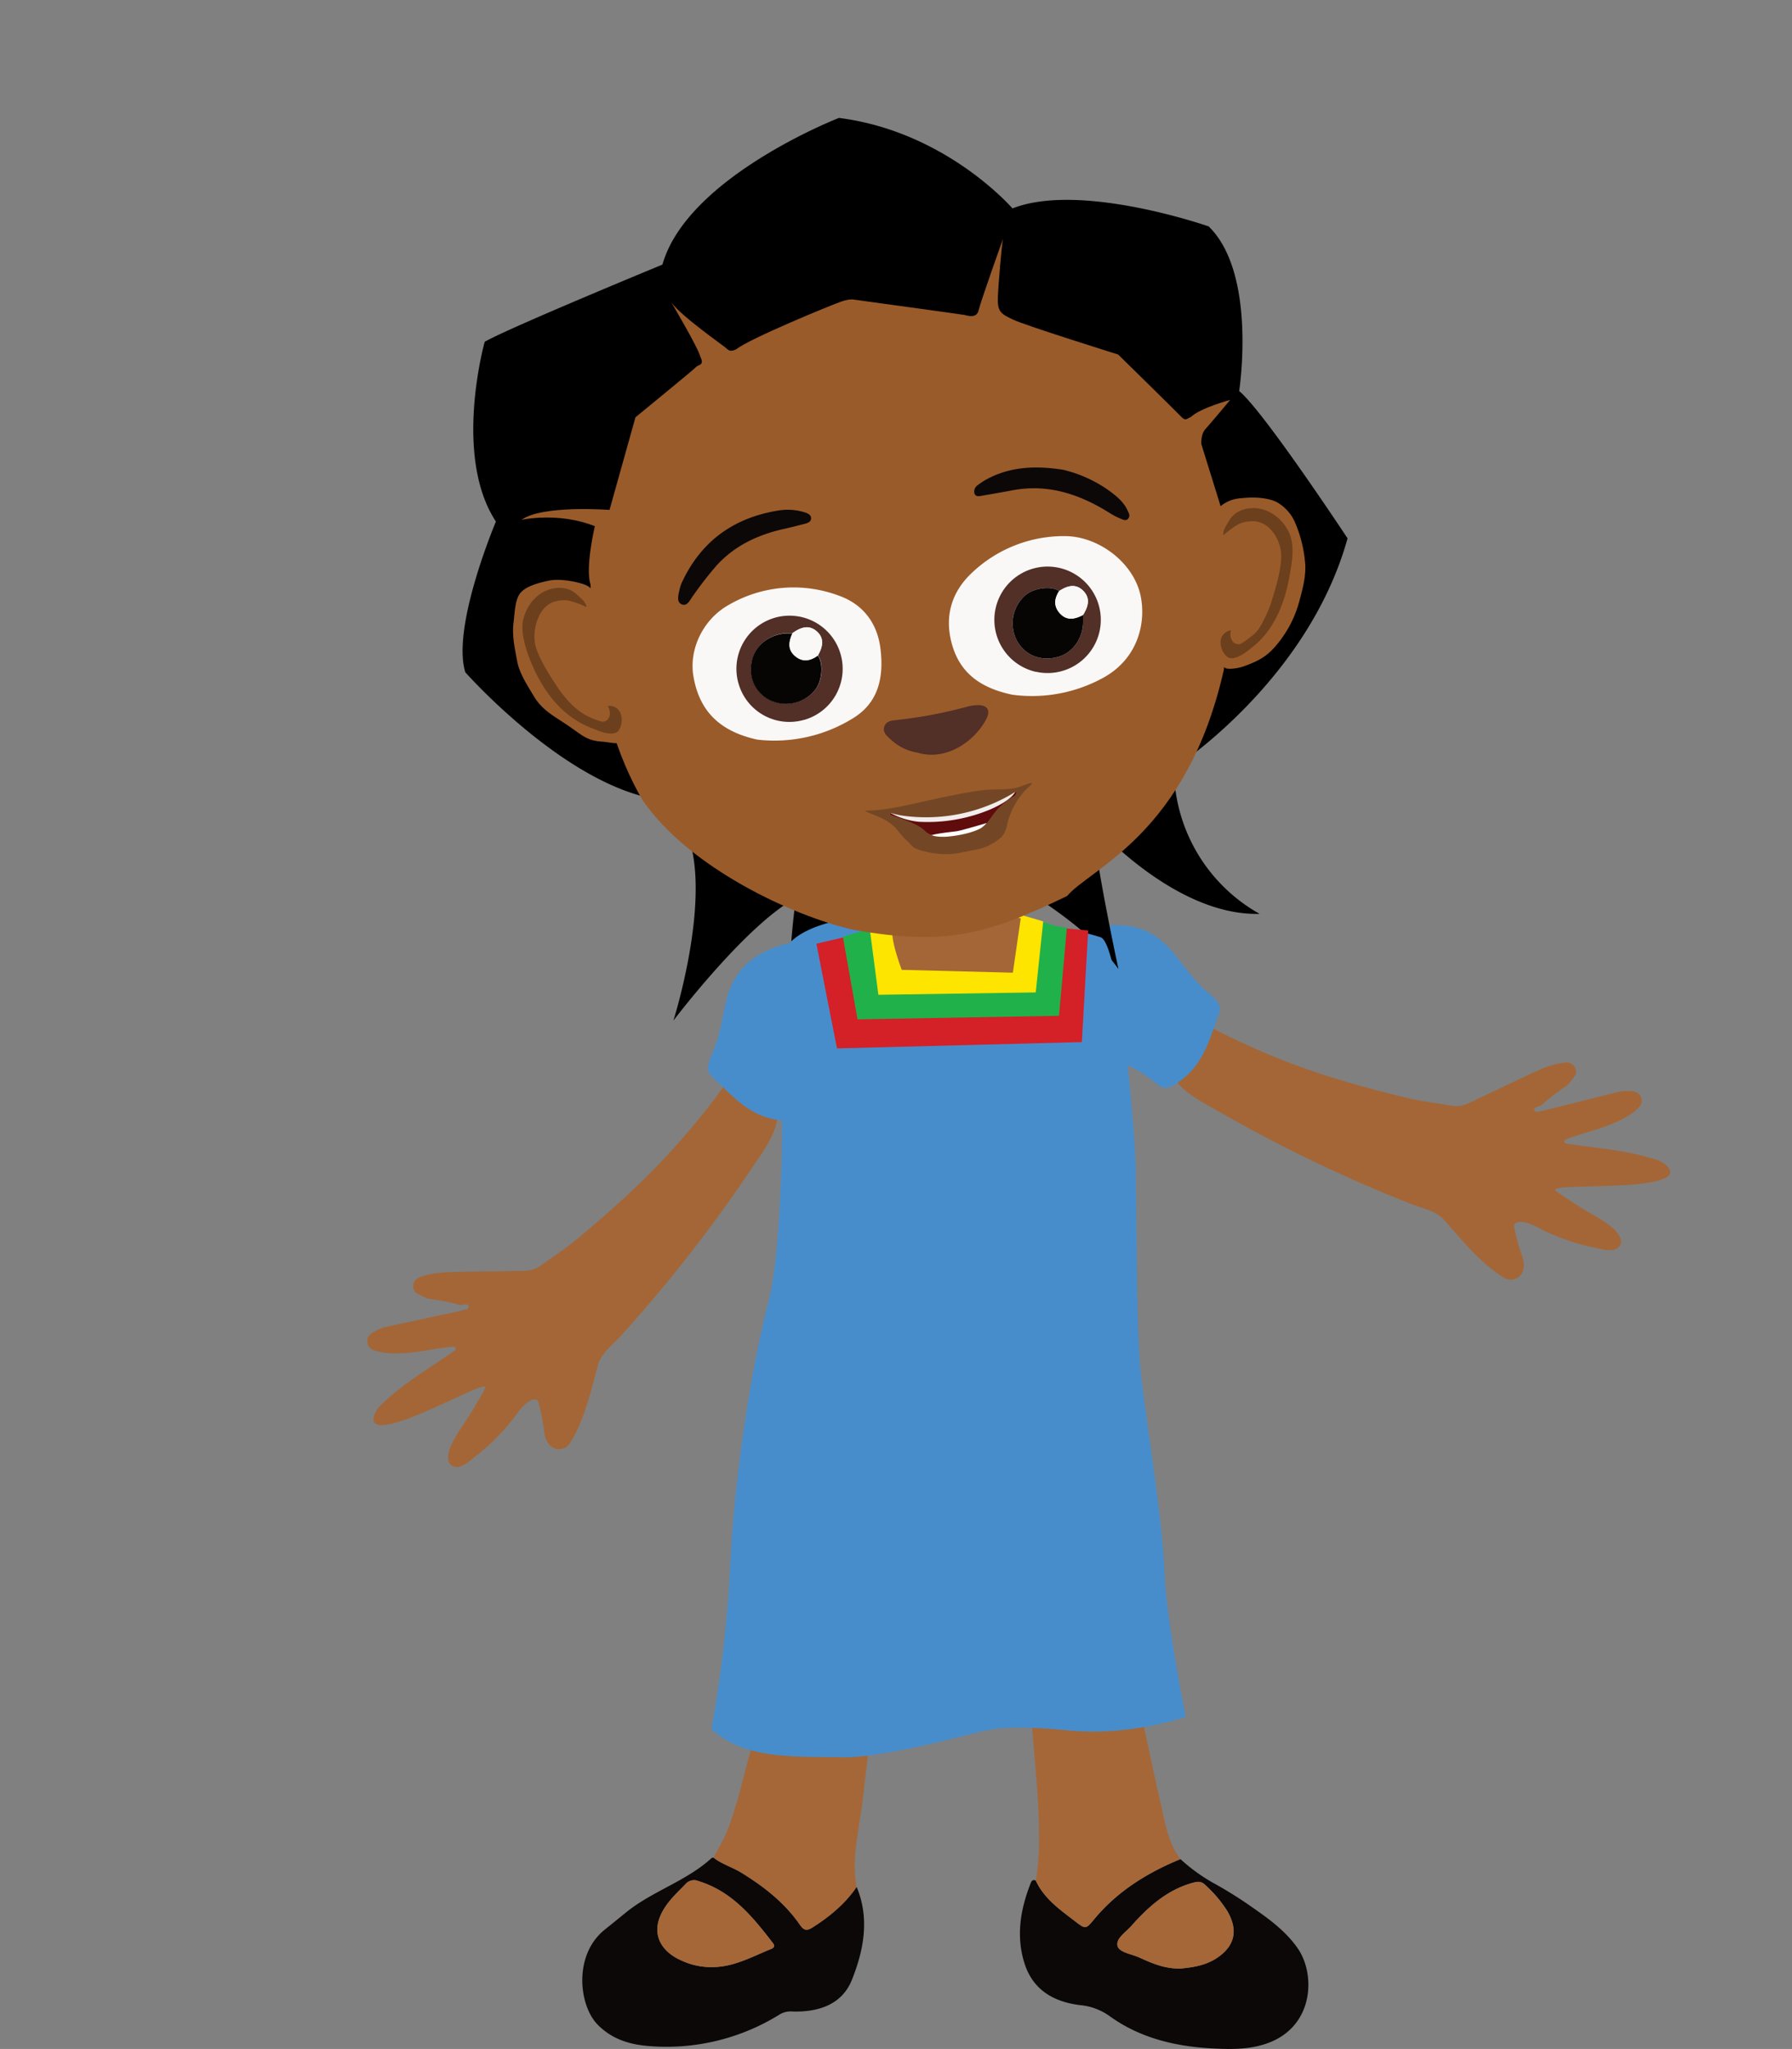 <svg id="Layer_2" data-name="Layer 2" xmlns="http://www.w3.org/2000/svg" viewBox="0 0 559.65 639.77"><rect x="0" y="0" width="559.65" height="639.77" fill="#808080" stroke="none"/><defs><style>.cls-1{fill:#0c0807;}.cls-2{fill:#a56737;}.cls-3{fill:#a46636;}.cls-4{fill:#488dcb;}.cls-5{fill:#d42027;}.cls-6{fill:#21b14b;}.cls-7{fill:#fde500;}.cls-8{fill:#9a5b2a;}.cls-9{fill:#6c401d;}.cls-10{fill:#faf8f7;}.cls-11{fill:#522f27;}.cls-12{fill:#060504;}.cls-13{fill:#600b0c;}.cls-14{fill:#f2ecec;}.cls-15{fill:#fff;}.cls-16{fill:#734725;}</style></defs><title>Akili-waving-2</title><g id="character"><path class="cls-1" d="M335.86,600c3.2,2.46,3.27,2.39,5.91-.79,7.24-8.71,16.55-14.45,26.89-18.71a55.72,55.72,0,0,0,9.93,7.26,129,129,0,0,1,12.55,7.83c5.21,3.62,10.36,7.37,14.08,12.67,5.67,8.06,5.16,24.07-8.77,29.5-5.79,2.26-11.84,2.17-17.87,1.85-11.44-.61-22.37-3.18-31.84-9.94a18.71,18.71,0,0,0-9.27-3.56c-8.39-1-15-4.75-17.61-13.37-2.55-8.36-1.16-16.5,1.92-24.46.27-.7.58-1.59,1.7-1.08C326.11,592.91,331.11,596.34,335.86,600Zm43.76,11.64c6-3.77,7.26-8.79,3.68-14.94a39.15,39.15,0,0,0-7-8.24c-1.24-1.19-2.49-.93-3.91-.54-7.91,2.22-13.72,7.44-19,13.37-1.74,2-5,4-4.35,6.34.56,2,4.32,2.46,6.7,3.54,3.84,1.75,7.69,3.55,12.85,3.52,3.32-.34,7.41-.79,11-3.06Z"/><path class="cls-1" d="M231.48,584.7c7.17,4.4,13.68,9.49,18.48,16.5,1.12,1.63,2.16,1.67,3.72.68,5.38-3.41,10.22-7.38,13.85-12.7,4.14,9.89,2.22,19.73-1.47,29-3.1,7.76-10.41,10.1-18.43,9.91a6.8,6.8,0,0,0-4,.83,66.91,66.91,0,0,1-40.33,10c-6.24-.4-12-2-16.63-6.71-5.93-6-7.63-21.8,2.16-29.65,2.35-1.89,4.69-3.8,7-5.67,8.2-6.51,18.6-9.57,26.4-16.71.13-.12.39-.09.58-.14C225.44,582.08,228.67,583,231.48,584.7Zm9.36,23.86c.94-.37,1.21-1,.53-1.85-6.28-8.19-12.74-16.11-23.19-19.33a3.5,3.5,0,0,0-4.05.88c-2.5,2.6-5.18,5-7,8.18-4.17,7.11-.81,12.83,5.56,15.66A21.89,21.89,0,0,0,223,614.2C229.42,614.08,235,610.9,240.84,608.56Z"/><path class="cls-2" d="M323.48,587.19c2.63,5.72,7.63,9.15,12.38,12.8,3.2,2.46,3.27,2.39,5.91-.79,7.24-8.71,16.55-14.45,26.89-18.71-3.92-5.16-4.8-11.42-6.2-17.47-1.83-7.94-3.48-15.91-5.2-23.87-6.06.42-12.07,1.58-18.19,1.18-5.57-.35-11.15-.65-16.73-1,.86,11.13,2.1,22.23,2.15,33.41A78.57,78.57,0,0,1,323.48,587.19Z"/><path class="cls-2" d="M222.85,580c2.59,2.1,5.82,3,8.63,4.72,7.17,4.4,13.68,9.49,18.48,16.5,1.12,1.63,2.16,1.67,3.72.68,5.38-3.41,10.22-7.38,13.85-12.7-1.67-8.91.71-17.55,1.77-26.28.62-5.07,1.2-10.15,1.79-15.23-12.24,1.14-24.41,1.11-36.41-2-2.52,8.89-4.34,18-7.83,26.6C225.75,575,224.15,577.39,222.85,580Z"/><path class="cls-2" d="M368.58,614.68c3.33-.33,7.42-.78,11-3,6-3.77,7.26-8.79,3.68-14.94a39.15,39.15,0,0,0-7-8.24c-1.24-1.19-2.49-.93-3.91-.54-7.91,2.22-13.72,7.44-19,13.37-1.74,2-5,4-4.35,6.34.56,2,4.32,2.46,6.7,3.54C359.57,612.91,363.42,614.71,368.58,614.68Z"/><path class="cls-2" d="M222.9,614.2c6.52-.12,12.1-3.3,17.94-5.64.94-.37,1.21-1,.53-1.85-6.28-8.19-12.74-16.11-23.19-19.33a3.5,3.5,0,0,0-4.05.88c-2.5,2.6-5.18,5-7,8.18-4.17,7.11-.81,12.83,5.56,15.66A21.94,21.94,0,0,0,222.9,614.2Z"/><path class="cls-3" d="M118.7,439c6.6-6.6,14.21-11,23.34-17.3.5-.34.32-1.23-.29-1.21-5.92.22-17.79,3.9-25.28,1a3,3,0,0,1-1.79-2.83c0-2.15,2.88-3.29,5.13-4.18l23.79-5.12c1.77-.55,2.88-.46,2.74-1.51s-2-.22-2.79-.4a64.08,64.08,0,0,0-9.69-1.9,17.9,17.9,0,0,1-4.06-2,2.87,2.87,0,0,1,.14-4.05,2.8,2.8,0,0,1,1-.6c3.58-1.49,7.57-1.63,11.45-1.74,6-.18,12.07-.13,18-.29,3.13-.09,5.63.32,8.44-1.68,3.53-2.5,8.45-5.82,11.76-8.6,16.86-14.17,28.68-25.37,42.36-43.18,2.63-3.42,5.5-8.24,9.81-8a9,9,0,0,1,4.4,1.67,12.13,12.13,0,0,1,5.53,7.88c1.32,7.05-3.58,13.4-7.83,19.7A458.22,458.22,0,0,1,194,417c-2.73,3-6.26,5.49-7.32,9.42-2.15,7.93-4.1,16.89-8.64,24.13a4,4,0,0,1-5.33,1.47c-1.76-1-2.49-3-2.76-5a67.19,67.19,0,0,0-1.86-9.43c-1.31-2.05-4.78,1.19-6.42,3.54a66.81,66.81,0,0,1-13.26,13.66c-2.47,2-5.47,4.64-7.75,2.47-1.25-1.19-.62-3.82,0-5.44a40.91,40.91,0,0,1,3.37-6,133.91,133.91,0,0,0,7.61-12.58c-.27-1.42-7.84,2.8-17.89,7.13-.68.29-15,6.92-16.87,3.75C116.05,442.74,117.56,440.09,118.7,439Z"/><path class="cls-4" d="M264.05,324.9a15.62,15.62,0,0,1-2.68,4.58c-2.31,2.84.49,1.61-2.51,4.33a40.42,40.42,0,0,0-9.23,12.95,6.68,6.68,0,0,1-1.87,2.7,6.41,6.41,0,0,1-3.24.42c-5.88-.53-9.83-2.64-14.2-6.23-2.53-2.15-4.72-4.44-7.14-6.7-1.18-1.1-2.15-2.1-2.11-3.7a14.9,14.9,0,0,1,1.17-3.85c2.24-5,2.94-9.22,4-14.56,1.19-5.87,3.06-10.19,7-13.91a26.72,26.72,0,0,1,9.57-5.37c4.28-1.49,2.13-.81,6.65-.26a16.55,16.55,0,0,1,11.58,6.43,27.16,27.16,0,0,1,3.14,7,25.35,25.35,0,0,1,1.79,8.24A24.59,24.59,0,0,1,264.05,324.9Z"/><path class="cls-3" d="M517.72,362.28c-8.85-3-17.64-3.62-28.59-5.19-.6-.09-.84-1-.29-1.21,5.46-2.4,17.69-4.36,23.13-10.27a3,3,0,0,0,.39-3.32c-1-2-4.05-1.68-6.46-1.48l-23.6,5.93c-1.82.26-2.78.86-3.12-.14s1.7-1.09,2.32-1.59a64.22,64.22,0,0,1,7.81-6,17.37,17.37,0,0,0,2.77-3.56,2.86,2.86,0,0,0-3.08-3.66c-3.87.25-7.51,1.9-11,3.52-5.42,2.49-10.9,5.22-16.3,7.71-2.84,1.3-4.92,2.76-8.32,2.22-4.27-.69-10.15-1.48-14.35-2.51-21.38-5.25-36.93-10.06-57.08-20-3.88-1.91-8.58-4.95-12.32-2.8a8.89,8.89,0,0,0-3.2,3.44,12.15,12.15,0,0,0-1.48,9.53c1.95,6.94,9.11,10.45,15.73,14.19a459.5,459.5,0,0,0,59.79,28.77c3.79,1.49,8.05,2.15,10.71,5.24,5.42,6.16,11.15,13.32,18.47,17.81a4,4,0,0,0,5.45-1.05c1.12-1.67.93-3.75.26-5.68a66.88,66.88,0,0,1-2.54-9.32c.27-2.41,4.78-1.06,7.32.33a66.27,66.27,0,0,0,17.94,6.4c3.08.68,7,1.74,8.05-1.21.59-1.62-1.15-3.71-2.39-4.9a41.85,41.85,0,0,0-5.66-3.86,137.11,137.11,0,0,1-12.41-7.91c-.38-1.41,8.28-1,19.19-1.54.74,0,16.57-.47,16.76-4.06C521.78,364.49,519.24,362.79,517.72,362.28Z"/><path class="cls-4" d="M331.56,326.44a15.29,15.29,0,0,0,4.43,2.92c3.32,1.54,7,.12,10.89,1.23a40.75,40.75,0,0,1,14,7.53,6.77,6.77,0,0,0,2.86,1.6,6.5,6.5,0,0,0,3.1-1.06c5-3.07,7.65-6.72,10-11.87,1.36-3,2.27-6.07,3.45-9.16.57-1.51,1-2.87.27-4.3a14.75,14.75,0,0,0-2.75-2.94c-4.2-3.45-6.73-7-10.08-11.28-3.67-4.74-7.25-7.8-12.46-9.38a26.44,26.44,0,0,0-10.95-.54,29.78,29.78,0,0,0-12.81,4.24A16.65,16.65,0,0,0,324,304.3a26.8,26.8,0,0,0,.28,7.64,24.53,24.53,0,0,0,2,8.17A24.22,24.22,0,0,0,331.56,326.44Z"/><path d="M306.68,270.15s30.9,15.75,42.62,32.44c0,0-7.54-35.06-7.85-45.36,0,0,25.22,28.86,51.94,28.12a52.27,52.27,0,0,1-26.76-45.5S408.37,213,420.85,168.1c0,0-26.19-39.68-33.85-46,0,0,5.67-36.6-9.52-51.4,0,0-40-14-61.28-5.62,0,0-20.67-24-54.19-28.26,0,0-47.37,18.39-55.13,45.8,0,0-48.51,20-55.51,24.11,0,0-10,35.62,3.51,56.12,0,0-13.92,32.83-9.57,47.05,0,0,28.91,32.73,57,39.13s8,69.64,8,69.64,22.76-30.05,38.27-38.26c0,0-2.82,19.06-2,37.05C246.65,317.47,271.07,268.47,306.68,270.15Z"/><path class="cls-4" d="M370.32,536.09s-17.55,6.1-36.39,4.25-24.2-.37-27.71.37-30.29,8.31-43.59,8-30.3.92-40.46-8.87a392.37,392.37,0,0,0,5.91-51.72c1.3-28.26,7-63,11.83-81.28s4.43-65.94,4.43-65.94-5.43-34.07.37-44c6.28-10.71,29.18-12,50.61-11.82s42.67,5.73,48.4,7.58,10,54.86,10.71,65.57.19,55.42,1.85,70.38,6.83,46.36,7.39,61.88S370.32,536.09,370.32,536.09Z"/><polygon class="cls-5" points="254.96 294.67 266.32 292.02 333.31 289.93 339.84 290.54 337.87 325.39 261.4 327.36 254.96 294.67"/><path class="cls-6" d="M263.24,292.51l8.9-2.74L325.8,288c1.2.06,3.57,1.23,3.69,1.1l3.7.62-2.46,27.46-62.93,1.11Z"/><polygon class="cls-7" points="271.59 289.77 283.5 286.26 319.15 285.74 325.8 287.71 323.46 309.88 274.32 310.62 271.59 289.77"/><path class="cls-3" d="M316.32,303.72l2.46-17s-5.66-.73-7.63-5.54-4.56-10.83-17-10.34c-12,.47-9,5.78-9.54,8a53.47,53.47,0,0,0-.93,5.64s0,3.42-4.06,4.52c-3,.83,2,13.83,2,13.83Z"/><path class="cls-8" d="M381.79,159.93l-6.63-21.33s-.2-3,1.31-4.64,7.73-9.1,7.73-9.1-9.42,2.54-12.35,5.4c-1.21.34-1.46,1.43-3-.19s-19.64-19.37-19.64-19.37-28.78-9-32.76-10.87-5-2.52-4.81-7.16,1.21-15.89,1.56-18c0,0-7,19.63-7.59,22.27s-3.64,1.57-4.36,1.41-34.53-4.79-34.53-4.79-1.17-.39-4.2.68-28.37,11.44-32.55,14.81c-1.56.77-2.38.48-3-.19s-14-9.9-17.3-14.42c0,0,8.48,14.3,9.11,17.1,1.31,2.57-.79,2.34-1.32,3s-19,15.76-19,15.76l-8.1,28.92s-21-1.62-27.48,3.09c0,0,11.57-2.55,22.9,2,0,0-3.08,12.94-1.36,18.16,1,34.57,9,54.84,16.23,67.35,14.65,21.27,47.07,36.23,65.8,40.49,28.33,5,41.27,1.83,66.82-10.54,7.29-8.7,37.47-19.25,49-70.9Z"/><path class="cls-8" d="M388.45,208.05c-1.75.63-4.45,1-5.54.64-1.58-.66-2.65-2.66-3.65-4-4.48-6.38-4.36-14.79-4.09-22.57l.28-7.12a40.75,40.75,0,0,1,1.12-9.4,14.32,14.32,0,0,1,5.2-8c2.67-1.81,4.57-2,7.8-2.19,2.82-.2,7.15.12,9.58,1.61a13.51,13.51,0,0,1,5.44,6.45,40.74,40.74,0,0,1,3,12.24c.37,3.87-.74,8.16-1.77,11.9A35.47,35.47,0,0,1,399,201C395.66,205.15,392.76,206.48,388.45,208.05Z"/><path class="cls-9" d="M390.55,162.77a9.47,9.47,0,0,0-3.73.9,25.44,25.44,0,0,0-4.71,3.47c-.31-1.39.59-2.61,1.7-4.49a8,8,0,0,1,2.07-2.35,9,9,0,0,1,4.41-1.59c4.89-.53,9.35,2.36,11.82,6.64s1.47,9.78.6,14.63c-2.07,11.59-6.75,18.54-12,22.41-.23.16-4.77,4.28-7.23,2.84a4.15,4.15,0,0,1-.86-.76,6.09,6.09,0,0,1-1.42-4.31,3.72,3.72,0,0,1,3.23-3.36c-.38,1.67-.09,3.41,1.45,4.18a2.94,2.94,0,0,0,1.5.09,17.42,17.42,0,0,0,2.91-2c2.44-1.69,3.22-3.15,4.54-5.78a37.58,37.58,0,0,0,2.29-5.54c1.2-3.9,2.8-9,3-13.56s-2.63-10.1-7.2-11.24A6.48,6.48,0,0,0,390.55,162.77Z"/><path class="cls-8" d="M188.16,231.59c1.87.12,4.69.88,5.59.14,1.34-1.07,1.84-3.25,2.4-4.87,2.53-7.37.08-15.41-2.37-22.81l-2.22-6.74a41.05,41.05,0,0,0-3.66-8.73c-1.66-2.7-2.68-5.2-5.69-6.18s-7.8-1.78-10.94-1.07c-2.76.6-6.69,1.56-8.59,3.64s-1.9,6.41-2.29,9.39c-.53,4.12.39,8.15,1.15,12.22.73,3.83,3.37,7.76,5.35,11.08,2.74,4.46,6.92,6.37,11.2,9.37S183.56,231.27,188.16,231.59Z"/><path class="cls-9" d="M173.83,187.71a9.16,9.16,0,0,1,3.83-.15,25.66,25.66,0,0,1,5.49,2c-.09-1.43-1.3-2.34-2.88-3.84a8.08,8.08,0,0,0-2.69-1.7,9.14,9.14,0,0,0-4.67-.29c-4.86.85-8.29,4.87-9.49,9.65s1.73,12.28,3.91,16.7c5.2,10.55,11.91,15.24,18,17.48.28.06,5.77,2.79,7.73.73a3.62,3.62,0,0,0,.58-1,6,6,0,0,0,.17-4.53,3.71,3.71,0,0,0-4-2.33c.84,1.49,1,3.26-.23,4.42a2.82,2.82,0,0,1-1.4.5,20.2,20.2,0,0,1-10.41-6.18,36.48,36.48,0,0,1-3.72-4.69c-2.24-3.41-5.18-7.84-6.63-12.21s.21-11.41,4.29-13.78A6.2,6.2,0,0,1,173.83,187.71Z"/><path class="cls-10" d="M297.18,200.73c-2.2-8.37,0-15.87,6.26-21.78a41.62,41.62,0,0,1,28.72-11.55c10.77-.17,21.88,8.23,24.06,18.64,1.73,8.29-.7,19.44-11.49,25.49a46.23,46.23,0,0,1-28.6,5.39C305.29,214.64,299.47,209.39,297.18,200.73Z"/><path class="cls-10" d="M216.55,211.11c-1.4-8.32,2.94-17.68,11-22.21A40.31,40.31,0,0,1,262,186c7.59,2.7,12.07,8.66,13,16.77,1,8.57-.53,16.52-8.52,21.45a46.58,46.58,0,0,1-30,6.72C224.38,228.28,218.33,221.67,216.55,211.11Z"/><path class="cls-11" d="M310.94,189.94a16.62,16.62,0,1,1,12.63,19.82l-.15,0A16.64,16.64,0,0,1,310.94,189.94Zm27.37-5.46c-2-2-4.38-2-7.52.05-2.69-1.72-8.14-.94-10.77,1.51a11.7,11.7,0,0,0-2.45,14c2.57,4.62,7.52,6.57,12.92,5.06,4.72-1.31,8-6.18,7.76-11.57,0-.49,0-1,0-1.49C340.26,188.84,340.29,186.48,338.31,184.48Z"/><path class="cls-12" d="M330.79,184.53c-2.69-1.72-8.14-.94-10.77,1.51a11.7,11.7,0,0,0-2.45,14c2.57,4.62,7.52,6.57,12.92,5.06,4.72-1.31,8-6.18,7.76-11.57,0-.49,0-1,0-1.49-2.46,1.29-4.94,1.9-7.09-.4S329.19,187,330.79,184.53Z"/><path class="cls-10" d="M330.79,184.53c-1.59,2.45-1.81,4.89.3,7.11s4.66,1.68,7.09.39c2.05-3.19,2.08-5.56.1-7.56S333.92,182.48,330.79,184.53Z"/><path class="cls-11" d="M230.63,213.4a16.59,16.59,0,1,1,20.52,11.38l-.09,0a16.51,16.51,0,0,1-20.41-11.33Zm16.91-15.69-1.5,0c-5.41.07-10,3.59-11.14,8.36-1.24,5.47,1,10.32,5.76,12.59a11.66,11.66,0,0,0,13.87-3.19c2.31-2.75,2.77-8.28.92-10.83,1.89-3.23,1.78-5.63-.34-7.51s-4.52-1.68-7.6.54Z"/><path class="cls-12" d="M255.4,204.7c1.85,2.55,1.38,8.07-.93,10.83a11.66,11.66,0,0,1-13.87,3.19c-4.75-2.31-7-7.15-5.75-12.59,1.08-4.77,5.74-8.28,11.13-8.36l1.5,0c-1.15,2.52-1.63,5,.78,7.08S253.07,206.4,255.4,204.7Z"/><path class="cls-10" d="M255.4,204.7c-2.35,1.72-4.79,2.05-7.11.08s-1.94-4.54-.78-7.08c3.08-2.22,5.44-2.38,7.53-.51S257.27,201.46,255.4,204.7Z"/><path class="cls-13" d="M317,248.48s1.51-2.11-.91-.51a52.9,52.9,0,0,1-32.59,6.93,27.89,27.89,0,0,1-5.2-1c-.49-.06-.6.42.21.74s8,2.45,10.21,4.71,5.42,1.94,6.17,2,7.57-.5,11.61-2.72C310.26,255.87,309.74,252.84,317,248.48Z"/><path class="cls-14" d="M317.27,246.66s-.18,2.74-8.29,6.2a50.66,50.66,0,0,1-22.13,3.73,23.51,23.51,0,0,1-9-2.87Z"/><path class="cls-15" d="M308.11,257s-7.59,2.25-9.17,2.52-8.51.78-10.6,2.19S305.64,264.47,308.11,257Z"/><path class="cls-16" d="M270,253.14c2.64,1.42,6.57,2.18,9.65,5.35.93,1,2.37,3.07,3.42,3.85.83.63,1.95,2.26,2.93,2.63a26.53,26.53,0,0,0,10.32,1.72c2.69-.06,5.32-.84,7.92-1.27a16.78,16.78,0,0,0,8-3.62,5.71,5.71,0,0,0,1.26-1.38,9,9,0,0,0,1-2.85,23.77,23.77,0,0,1,7.61-12.63.27.27,0,0,0,0-.39.29.29,0,0,0-.29-.08l-3.67,1.29a9,9,0,0,1-1.91.43,35.27,35.27,0,0,1-4.59.31,44.49,44.49,0,0,0-6.42.44c-2.92.41-8.55,1.52-11.41,2.14C284.72,251,277.41,253.11,270,253.14Zm8.24.74a28.59,28.59,0,0,0,5.2,1A53,53,0,0,0,316,247.93c2.42-1.6.91.52.91.52-7.24,4.35-6.73,7.38-10.51,10.11-4.05,2.23-10.89,2.77-11.61,2.72s-4,.3-6.18-2-9.41-4.41-10.21-4.71S277.76,253.83,278.25,253.88Z"/><path class="cls-11" d="M286.5,235c9.1,2.78,17.95-3.66,21.49-10.41,1.49-2.83.35-4.54-2.81-4.41a13.75,13.75,0,0,0-3,.44A139.77,139.77,0,0,1,280,224.82c-1.49.17-3.21.3-3.81,2-.64,1.84.78,3,2,4.07A15.73,15.73,0,0,0,286.5,235Z"/><path class="cls-1" d="M332,146.68c-8.12-1.27-16.62-1.22-24.55,3.37a21.09,21.09,0,0,0-2,1.37,2.41,2.41,0,0,0-1.14,2.6c.41,1.28,1.63.89,2.59.73q4.75-.8,9.49-1.69c11.16-2.05,21,1.37,30.28,7.19a20.32,20.32,0,0,0,3.21,1.66c.77.31,1.75.93,2.48,0s.12-1.76-.24-2.57c-1.21-2.67-3.47-4.45-5.7-6.11A41.27,41.27,0,0,0,332,146.68Z"/><path class="cls-1" d="M212.38,183.44c-.5,2.19-1.24,4.44.45,5.23,1.85.88,2.73-1.53,3.72-2.79a115.85,115.85,0,0,1,7.24-9.3c5.8-6.38,13.21-9.72,21.45-11.52,2.07-.46,4.13-1,6.17-1.52.86-.23,1.88-.59,1.9-1.67s-1-1.58-2-1.89a17.67,17.67,0,0,0-8.36-.55c-13.67,2.24-23.77,9.38-29.79,22A13.17,13.17,0,0,0,212.38,183.44Z"/></g></svg>